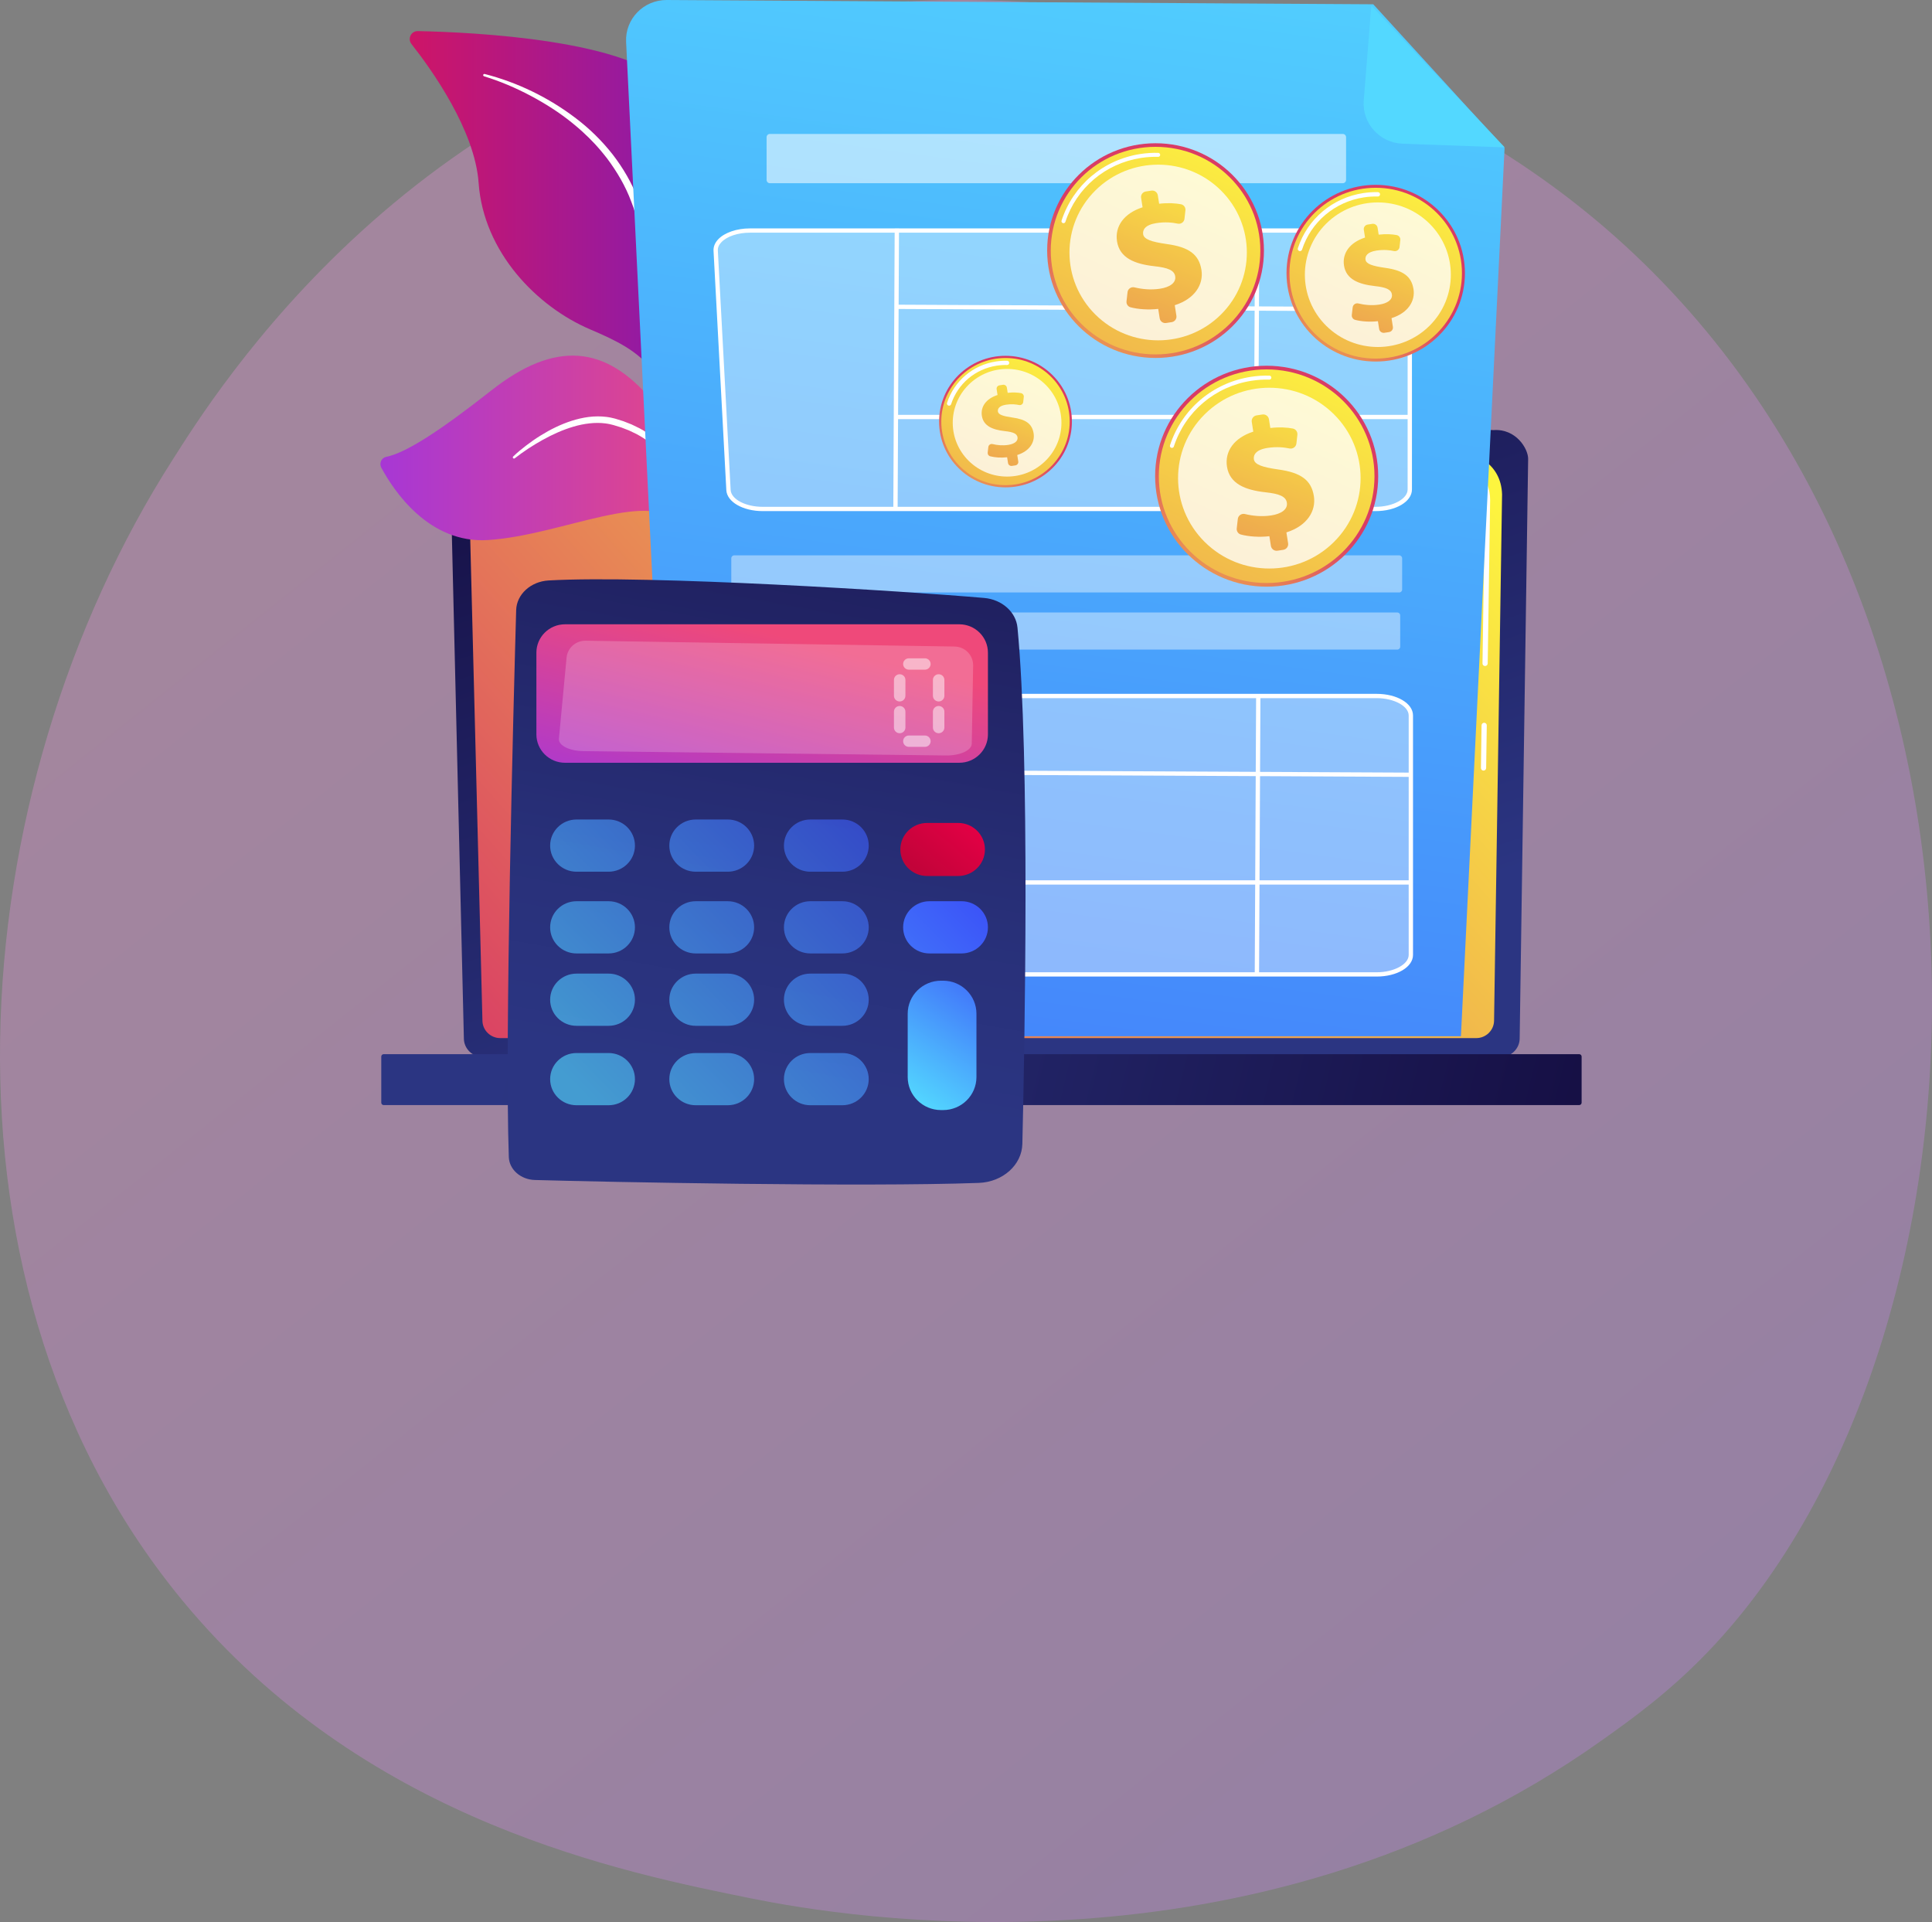 <svg width="193" height="192" viewBox="0 0 193 192" fill="none" xmlns="http://www.w3.org/2000/svg">
    <rect x="0" y="0" width="193" height="192" fill="#808080" stroke="none"/>
    <path opacity="0.3" d="M170.629 164.993C166.666 169.124 162.916 171.789 159.953 173.894C125.127 198.636 83.919 191.424 75.161 189.662C62.229 187.061 37.23 182.034 19.157 160.989C-8.187 129.148 -3.929 78.985 17.28 45.872C21.16 39.815 41.652 6.197 83.304 0.806C108.511 -2.457 137.895 4.124 159.174 21.776C203.841 58.83 200.661 133.686 170.629 164.993Z" fill="url(#paint0_linear_4821_37711)"/>
    <path d="M46.339 103.724C46.339 104.747 47.185 105.584 48.22 105.584H149.929C150.963 105.584 151.81 104.747 151.81 103.724L152.656 45.835C152.656 44.811 151.439 42.813 149.207 42.963L49.806 40.416C48.508 40.382 47.253 40.877 46.334 41.784C45.415 42.692 44.912 43.932 44.943 45.217L46.339 103.724Z" fill="url(#paint1_linear_4821_37711)"/>
    <path d="M48.193 101.938C48.193 102.907 48.994 103.7 49.972 103.7H147.473C148.451 103.7 149.252 102.907 149.252 101.938L150.051 49.386C149.957 46.223 147.157 45.087 145.46 45.154L50.194 42.622C49.282 42.598 48.4 42.946 47.755 43.584C47.109 44.222 46.754 45.095 46.776 45.998L48.193 101.938Z" fill="url(#paint2_linear_4821_37711)"/>
    <path d="M148.2 76.978C148.199 76.978 148.198 76.978 148.196 76.978C148.052 76.976 147.937 76.859 147.939 76.716L148.002 72.454C148.005 72.312 148.121 72.199 148.263 72.199C148.264 72.199 148.266 72.199 148.267 72.199C148.411 72.201 148.526 72.318 148.524 72.462L148.461 76.724C148.459 76.865 148.342 76.978 148.2 76.978Z" fill="white"/>
    <path d="M148.356 66.532C148.355 66.532 148.354 66.532 148.352 66.532C148.208 66.53 148.093 66.413 148.096 66.27L148.337 49.947C148.333 48.977 148.036 48.203 147.454 47.651C146.368 46.621 144.645 46.674 144.572 46.677L114.123 45.868C113.979 45.864 113.865 45.746 113.869 45.603C113.873 45.461 113.984 45.34 114.137 45.352L144.568 46.161C144.757 46.15 146.593 46.119 147.815 47.279C148.502 47.931 148.854 48.83 148.859 49.95L148.617 66.278C148.615 66.42 148.498 66.532 148.356 66.532Z" fill="white"/>
    <path d="M38.328 110.391H157.758C157.89 110.391 157.998 110.284 157.998 110.153V105.543C157.998 105.412 157.89 105.305 157.758 105.305H38.328C38.196 105.305 38.088 105.412 38.088 105.543V110.153C38.087 110.284 38.196 110.391 38.328 110.391Z" fill="url(#paint3_linear_4821_37711)"/>
    <path d="M68.002 46.367C68.441 51.009 69.47 57.146 70.708 62.434H71.485C69.885 56.053 68.412 47.313 68.846 37.238C69.283 27.079 71.75 14.743 67.15 8.851C63.322 3.947 47.078 3.213 41.737 3.106C41.069 3.092 40.687 3.868 41.102 4.395C43.15 6.994 47.438 13.014 47.812 18.27C48.304 25.198 53.643 30.636 58.947 32.9C64.251 35.164 67.107 36.891 68.002 46.367Z" fill="url(#paint4_linear_4821_37711)"/>
    <path d="M48.414 7.39C51.7 8.232 54.808 9.744 57.527 11.815C58.889 12.846 60.123 14.058 61.188 15.411C62.241 16.772 63.125 18.279 63.739 19.897L63.967 20.505C64.041 20.708 64.097 20.918 64.162 21.124C64.223 21.331 64.291 21.539 64.345 21.744L64.507 22.36C64.725 23.18 64.94 24.002 65.146 24.826C65.56 26.473 65.948 28.127 66.311 29.786C67.039 33.104 67.664 36.445 68.086 39.823C68.096 39.904 68.039 39.978 67.959 39.988C67.882 39.998 67.81 39.945 67.797 39.868L67.796 39.863C67.496 38.201 67.164 36.538 66.801 34.885C66.446 33.23 66.07 31.579 65.677 29.932L65.079 27.465L64.454 25.005C64.246 24.185 64.03 23.366 63.81 22.549L63.646 21.936C63.592 21.731 63.527 21.538 63.468 21.338C63.406 21.14 63.354 20.939 63.284 20.744L63.069 20.16C62.492 18.603 61.642 17.161 60.651 15.832C60.141 15.178 59.607 14.54 59.015 13.956L58.797 13.733L58.57 13.519C58.418 13.377 58.27 13.231 58.116 13.091C57.803 12.817 57.493 12.54 57.165 12.282C55.873 11.23 54.453 10.336 52.978 9.552C51.503 8.771 49.951 8.11 48.358 7.622L48.351 7.619C48.289 7.601 48.254 7.534 48.273 7.471C48.291 7.41 48.354 7.375 48.414 7.39Z" fill="white"/>
    <path d="M68.154 52.654C70.932 56.768 70.576 59.07 70.661 61.02C70.677 61.366 70.695 61.856 70.735 62.434H71.493C71.339 61.641 71.229 60.84 71.19 60.055C70.919 54.67 69.715 45.479 65.111 39.981C60.507 34.483 55.466 33.981 49.113 38.979C43.819 43.144 40.517 45.246 38.58 45.637C38.101 45.734 37.856 46.28 38.089 46.714C39.331 49.021 42.843 54.321 48.74 53.948C56.261 53.471 65.376 48.539 68.154 52.654Z" fill="url(#paint5_linear_4821_37711)"/>
    <path d="M51.265 45.601C51.681 45.201 52.122 44.841 52.577 44.494C53.032 44.148 53.5 43.818 53.988 43.517C54.96 42.911 55.998 42.394 57.103 42.038C57.656 41.862 58.225 41.727 58.807 41.652C59.389 41.581 59.984 41.571 60.574 41.645C60.721 41.669 60.87 41.683 61.015 41.716C61.16 41.751 61.309 41.779 61.449 41.819L62.278 42.078L63.089 42.397L63.876 42.778C64.907 43.325 65.839 44.066 66.615 44.938C67.397 45.808 68.008 46.81 68.512 47.847L68.701 48.237C68.766 48.367 68.812 48.503 68.869 48.636C68.977 48.903 69.092 49.168 69.191 49.438L69.47 50.254C69.57 50.524 69.632 50.805 69.712 51.081C70.028 52.184 70.245 53.309 70.432 54.436C70.443 54.498 70.401 54.558 70.338 54.569C70.279 54.579 70.222 54.541 70.208 54.482L70.208 54.479C69.943 53.375 69.688 52.269 69.323 51.2C69.158 50.66 68.948 50.137 68.754 49.61C68.649 49.349 68.529 49.095 68.418 48.838C68.359 48.711 68.309 48.579 68.243 48.456L68.049 48.085C67.536 47.093 66.913 46.163 66.17 45.35C65.425 44.537 64.542 43.866 63.575 43.353L62.833 42.998L62.064 42.701L61.275 42.459C61.144 42.421 61.015 42.397 60.886 42.364C60.756 42.333 60.622 42.321 60.491 42.298C59.961 42.228 59.419 42.232 58.881 42.294C58.342 42.352 57.806 42.466 57.279 42.622C56.224 42.932 55.206 43.394 54.229 43.933C53.742 44.206 53.259 44.492 52.791 44.801C52.324 45.11 51.862 45.437 51.423 45.78L51.42 45.782C51.368 45.823 51.293 45.814 51.253 45.761C51.216 45.712 51.222 45.643 51.265 45.601Z" fill="white"/>
    <path d="M137.184 0.428L66.606 7.49897e-05C64.286 -0.014 62.431 1.905 62.546 4.199L67.401 103.513H145.942L150.302 14.781L137.184 0.428Z" fill="url(#paint6_linear_4821_37711)"/>
    <path d="M140.119 14.355C137.82 14.275 136.052 12.313 136.233 10.042L136.99 0.559L150.317 14.723L140.119 14.355Z" fill="url(#paint7_linear_4821_37711)"/>
    <path opacity="0.39" d="M137.514 50.843H76.289C74.442 50.843 72.929 50.007 72.873 48.955L71.593 25.037C71.535 23.939 73.081 23.031 75.01 23.031H137.514C139.402 23.031 140.932 23.903 140.932 24.978V48.896C140.932 49.971 139.402 50.843 137.514 50.843Z" fill="white"/>
    <path d="M137.415 51.056H76.19C74.216 51.056 72.621 50.138 72.558 48.966L71.279 25.048C71.258 24.642 71.421 24.245 71.751 23.899C72.391 23.231 73.602 22.816 74.911 22.816H137.415C139.453 22.816 141.049 23.765 141.049 24.977V48.895C141.049 50.107 139.453 51.056 137.415 51.056ZM74.911 23.244C73.716 23.244 72.626 23.608 72.065 24.194C71.814 24.455 71.695 24.735 71.71 25.025L72.989 48.943C73.039 49.872 74.475 50.628 76.19 50.628H137.415C139.15 50.628 140.617 49.834 140.617 48.895V24.977C140.617 24.038 139.151 23.244 137.415 23.244H74.911Z" fill="white"/>
    <path d="M89.376 22.841L89.238 50.844L89.67 50.846L89.808 22.843L89.376 22.841Z" fill="white"/>
    <path d="M125.374 22.837L125.236 50.84L125.668 50.842L125.806 22.839L125.374 22.837Z" fill="white"/>
    <path d="M89.592 30.436L89.59 30.863L140.832 31.112L140.834 30.684L89.592 30.436Z" fill="white"/>
    <path d="M140.829 41.441H89.451V41.869H140.829V41.441Z" fill="white"/>
    <path opacity="0.39" d="M137.619 97.339H76.394C74.547 97.339 73.034 96.503 72.978 95.451L71.699 71.534C71.64 70.436 73.187 69.527 75.115 69.527H137.619C139.507 69.527 141.037 70.399 141.037 71.474V95.392C141.037 96.467 139.507 97.339 137.619 97.339Z" fill="white"/>
    <path d="M137.521 97.552H76.296C74.322 97.552 72.726 96.634 72.664 95.462L71.385 71.544C71.363 71.138 71.526 70.741 71.857 70.395C72.497 69.727 73.707 69.312 75.017 69.312H137.521C139.558 69.312 141.155 70.261 141.155 71.473V95.391C141.155 96.603 139.558 97.552 137.521 97.552ZM75.017 69.74C73.822 69.74 72.731 70.104 72.171 70.69C71.92 70.951 71.8 71.231 71.816 71.521L73.095 95.439C73.145 96.368 74.581 97.124 76.296 97.124H137.521C139.256 97.124 140.723 96.33 140.723 95.391V71.473C140.723 70.534 139.257 69.74 137.521 69.74H75.017V69.74Z" fill="white"/>
    <path d="M89.482 69.333L89.344 97.336L89.776 97.338L89.914 69.335L89.482 69.333Z" fill="white"/>
    <path d="M125.482 69.333L125.344 97.336L125.776 97.338L125.914 69.335L125.482 69.333Z" fill="white"/>
    <path d="M89.699 76.932L89.697 77.359L140.939 77.608L140.942 77.18L89.699 76.932Z" fill="white"/>
    <path d="M140.934 87.938H89.557V88.365H140.934V87.938Z" fill="white"/>
    <path opacity="0.55" d="M134.137 18.302H76.91C76.728 18.302 76.58 18.155 76.58 17.975V13.706C76.58 13.525 76.728 13.379 76.91 13.379H134.138C134.32 13.379 134.468 13.525 134.468 13.706V17.975C134.467 18.155 134.32 18.302 134.137 18.302Z" fill="white"/>
    <path opacity="0.42" d="M139.776 59.184H73.346C73.184 59.184 73.053 59.054 73.053 58.894V55.767C73.053 55.607 73.184 55.477 73.346 55.477H139.776C139.938 55.477 140.069 55.607 140.069 55.767V58.894C140.069 59.054 139.938 59.184 139.776 59.184Z" fill="white"/>
    <path opacity="0.42" d="M139.582 64.891H73.153C72.991 64.891 72.859 64.761 72.859 64.601V61.474C72.859 61.314 72.991 61.184 73.153 61.184H139.582C139.744 61.184 139.876 61.314 139.876 61.474V64.601C139.876 64.762 139.744 64.891 139.582 64.891Z" fill="white"/>
    <path d="M51.563 60.949C51.291 70.582 50.407 103.811 50.829 115.585C50.874 116.833 52.014 117.834 53.437 117.875C60.473 118.077 86.268 118.589 97.777 118.165C100.174 118.077 102.08 116.374 102.13 114.271C102.369 104.16 102.897 75.721 101.643 62.693C101.492 61.132 100.095 59.889 98.317 59.733C90.655 59.061 64.749 57.418 54.806 57.984C53.013 58.086 51.608 59.374 51.563 60.949Z" fill="url(#paint8_linear_4821_37711)"/>
    <path d="M53.584 65.198V73.362C53.584 74.927 54.865 76.196 56.446 76.196H95.829C97.409 76.196 98.691 74.927 98.691 73.362V65.198C98.691 63.633 97.409 62.363 95.829 62.363H56.446C54.866 62.363 53.584 63.633 53.584 65.198Z" fill="url(#paint9_linear_4821_37711)"/>
    <path opacity="0.2" d="M96.683 65.153C96.335 64.796 95.858 64.592 95.357 64.584L58.507 64.004C57.521 63.989 56.69 64.727 56.598 65.698L55.833 73.795C55.77 74.458 56.871 75.016 58.275 75.033L94.504 75.468C95.906 75.485 97.065 74.955 97.076 74.293L97.213 66.485C97.222 65.988 97.031 65.51 96.683 65.153Z" fill="white"/>
    <path opacity="0.63" d="M63.429 84.471C63.429 85.911 62.25 87.079 60.796 87.079H57.59C56.136 87.079 54.957 85.911 54.957 84.471C54.957 83.031 56.136 81.863 57.59 81.863H60.796C62.25 81.863 63.429 83.031 63.429 84.471Z" fill="url(#paint10_linear_4821_37711)"/>
    <path opacity="0.63" d="M75.335 84.471C75.335 85.911 74.156 87.079 72.702 87.079H69.496C68.042 87.079 66.863 85.911 66.863 84.471C66.863 83.031 68.042 81.863 69.496 81.863H72.702C74.156 81.863 75.335 83.031 75.335 84.471Z" fill="url(#paint11_linear_4821_37711)"/>
    <path opacity="0.63" d="M86.784 84.471C86.784 85.911 85.606 87.079 84.151 87.079H80.946C79.491 87.079 78.312 85.911 78.312 84.471C78.312 83.031 79.491 81.863 80.946 81.863H84.151C85.606 81.863 86.784 83.031 86.784 84.471Z" fill="url(#paint12_linear_4821_37711)"/>
    <path d="M98.391 84.857C98.391 86.32 97.193 87.507 95.715 87.507H92.617C91.139 87.507 89.941 86.32 89.941 84.857C89.941 83.394 91.139 82.207 92.617 82.207H95.715C97.193 82.207 98.391 83.394 98.391 84.857Z" fill="url(#paint13_linear_4821_37711)"/>
    <path opacity="0.63" d="M63.429 92.635C63.429 94.076 62.25 95.243 60.796 95.243H57.59C56.136 95.243 54.957 94.076 54.957 92.635C54.957 91.195 56.136 90.027 57.59 90.027H60.796C62.25 90.027 63.429 91.195 63.429 92.635Z" fill="url(#paint14_linear_4821_37711)"/>
    <path opacity="0.63" d="M75.335 92.635C75.335 94.076 74.156 95.243 72.702 95.243H69.496C68.042 95.243 66.863 94.076 66.863 92.635C66.863 91.195 68.042 90.027 69.496 90.027H72.702C74.156 90.027 75.335 91.195 75.335 92.635Z" fill="url(#paint15_linear_4821_37711)"/>
    <path opacity="0.63" d="M86.784 92.635C86.784 94.076 85.606 95.243 84.151 95.243H80.946C79.491 95.243 78.312 94.076 78.312 92.635C78.312 91.195 79.491 90.027 80.946 90.027H84.151C85.606 90.027 86.784 91.195 86.784 92.635Z" fill="url(#paint16_linear_4821_37711)"/>
    <path d="M98.691 92.635C98.691 94.076 97.512 95.243 96.058 95.243H92.852C91.397 95.243 90.219 94.076 90.219 92.635C90.219 91.195 91.397 90.027 92.852 90.027H96.058C97.512 90.027 98.691 91.195 98.691 92.635Z" fill="url(#paint17_linear_4821_37711)"/>
    <path opacity="0.63" d="M63.429 99.866C63.429 101.306 62.25 102.473 60.796 102.473H57.59C56.136 102.473 54.957 101.306 54.957 99.866C54.957 98.425 56.136 97.258 57.59 97.258H60.796C62.25 97.258 63.429 98.425 63.429 99.866Z" fill="url(#paint18_linear_4821_37711)"/>
    <path opacity="0.63" d="M75.335 99.866C75.335 101.306 74.156 102.473 72.702 102.473H69.496C68.042 102.473 66.863 101.306 66.863 99.866C66.863 98.425 68.042 97.258 69.496 97.258H72.702C74.156 97.258 75.335 98.425 75.335 99.866Z" fill="url(#paint19_linear_4821_37711)"/>
    <path opacity="0.63" d="M86.782 99.866C86.782 101.306 85.603 102.473 84.149 102.473H80.944C79.489 102.473 78.311 101.306 78.311 99.866C78.311 98.425 79.489 97.258 80.944 97.258H84.149C85.603 97.258 86.782 98.425 86.782 99.866Z" fill="url(#paint20_linear_4821_37711)"/>
    <path opacity="0.63" d="M63.429 107.799C63.429 109.24 62.25 110.407 60.796 110.407H57.59C56.136 110.407 54.957 109.24 54.957 107.799C54.957 106.359 56.136 105.191 57.59 105.191H60.796C62.25 105.191 63.429 106.359 63.429 107.799Z" fill="url(#paint21_linear_4821_37711)"/>
    <path opacity="0.63" d="M75.335 107.799C75.335 109.24 74.156 110.407 72.702 110.407H69.496C68.042 110.407 66.863 109.24 66.863 107.799C66.863 106.359 68.042 105.191 69.496 105.191H72.702C74.156 105.191 75.335 106.359 75.335 107.799Z" fill="url(#paint22_linear_4821_37711)"/>
    <path opacity="0.63" d="M86.782 107.799C86.782 109.24 85.603 110.407 84.149 110.407H80.944C79.489 110.407 78.311 109.24 78.311 107.799C78.311 106.359 79.489 105.191 80.944 105.191H84.149C85.603 105.191 86.782 106.359 86.782 107.799Z" fill="url(#paint23_linear_4821_37711)"/>
    <path d="M97.544 107.589C97.544 109.412 96.052 110.89 94.212 110.89H94.008C92.168 110.89 90.676 109.412 90.676 107.589V101.266C90.676 99.443 92.168 97.965 94.008 97.965H94.212C96.052 97.965 97.544 99.443 97.544 101.266V107.589Z" fill="url(#paint24_linear_4821_37711)"/>
    <g opacity="0.7">
        <path opacity="0.7" d="M92.967 66.329C92.967 66.642 92.71 66.896 92.394 66.896H90.791C90.475 66.896 90.219 66.642 90.219 66.329C90.219 66.016 90.475 65.762 90.791 65.762H92.394C92.71 65.762 92.967 66.016 92.967 66.329Z" fill="white"/>
        <path opacity="0.7" d="M92.967 74.04C92.967 74.353 92.71 74.607 92.394 74.607H90.791C90.475 74.607 90.219 74.353 90.219 74.04C90.219 73.727 90.475 73.473 90.791 73.473H92.394C92.71 73.473 92.967 73.727 92.967 74.04Z" fill="white"/>
        <path opacity="0.7" d="M90.448 69.506C90.448 69.819 90.192 70.073 89.875 70.073C89.559 70.073 89.303 69.819 89.303 69.506V67.919C89.303 67.605 89.559 67.352 89.875 67.352C90.192 67.352 90.448 67.605 90.448 67.919V69.506Z" fill="white"/>
        <path opacity="0.7" d="M90.448 72.678C90.448 72.991 90.192 73.245 89.875 73.245C89.559 73.245 89.303 72.991 89.303 72.678V71.091C89.303 70.777 89.559 70.523 89.875 70.523C90.192 70.523 90.448 70.777 90.448 71.091V72.678Z" fill="white"/>
        <path opacity="0.7" d="M94.341 69.506C94.341 69.819 94.084 70.073 93.768 70.073C93.452 70.073 93.195 69.819 93.195 69.506V67.919C93.195 67.605 93.452 67.352 93.768 67.352C94.084 67.352 94.341 67.605 94.341 67.919V69.506Z" fill="white"/>
        <path opacity="0.7" d="M94.341 72.678C94.341 72.991 94.084 73.245 93.768 73.245C93.452 73.245 93.195 72.991 93.195 72.678V71.091C93.195 70.777 93.452 70.523 93.768 70.523C94.084 70.523 94.341 70.777 94.341 71.091V72.678Z" fill="white"/>
    </g>
    <path d="M100.445 48.686C104.11 48.686 107.08 45.743 107.08 42.114C107.08 38.485 104.11 35.543 100.445 35.543C96.781 35.543 93.811 38.485 93.811 42.114C93.811 45.743 96.781 48.686 100.445 48.686Z" fill="url(#paint25_linear_4821_37711)"/>
    <path d="M100.446 48.467C103.988 48.467 106.86 45.623 106.86 42.114C106.86 38.606 103.988 35.762 100.446 35.762C96.903 35.762 94.031 38.606 94.031 42.114C94.031 45.623 96.903 48.467 100.446 48.467Z" fill="url(#paint26_linear_4821_37711)"/>
    <path d="M94.841 40.521C94.81 40.526 94.776 40.524 94.742 40.513C94.63 40.477 94.568 40.357 94.604 40.246C95.322 38.048 97.198 36.463 99.501 36.108C99.868 36.051 100.241 36.028 100.609 36.037C100.727 36.04 100.821 36.138 100.818 36.255C100.815 36.372 100.717 36.466 100.598 36.462C100.255 36.453 99.908 36.475 99.566 36.528C97.425 36.858 95.68 38.333 95.012 40.376C94.987 40.455 94.919 40.509 94.841 40.521Z" fill="white"/>
    <path opacity="0.78" d="M104.444 46.032C106.564 43.933 106.564 40.528 104.444 38.428C102.324 36.329 98.887 36.329 96.766 38.428C94.646 40.528 94.646 43.933 96.766 46.032C98.887 48.132 102.324 48.132 104.444 46.032Z" fill="white"/>
    <path d="M100.699 46.257L100.608 45.678C99.996 45.748 99.372 45.699 98.915 45.579C98.753 45.537 98.648 45.379 98.667 45.213L98.731 44.652C98.754 44.446 98.954 44.31 99.158 44.36C99.609 44.471 100.155 44.529 100.719 44.442C101.305 44.351 101.711 44.087 101.648 43.684C101.591 43.32 101.219 43.156 100.37 43.065C99.159 42.93 98.246 42.557 98.086 41.543C97.943 40.628 98.508 39.826 99.651 39.458L99.56 38.88C99.531 38.694 99.659 38.52 99.847 38.491L100.19 38.438C100.378 38.409 100.554 38.536 100.583 38.722L100.664 39.241C101.231 39.177 101.656 39.209 101.999 39.272C102.174 39.304 102.293 39.468 102.274 39.644L102.215 40.163C102.193 40.363 102.002 40.5 101.803 40.459C101.486 40.393 101.045 40.342 100.495 40.427C99.799 40.534 99.646 40.85 99.686 41.105C99.735 41.42 100.186 41.572 101.134 41.708C102.485 41.893 103.105 42.341 103.255 43.295C103.392 44.171 102.861 45.059 101.62 45.452L101.722 46.099C101.751 46.285 101.622 46.459 101.435 46.488L101.092 46.541C100.904 46.57 100.728 46.443 100.699 46.257Z" fill="url(#paint27_linear_4821_37711)"/>
    <path d="M115.436 35.758C121.416 35.758 126.264 30.956 126.264 25.033C126.264 19.11 121.416 14.309 115.436 14.309C109.456 14.309 104.607 19.11 104.607 25.033C104.607 30.956 109.456 35.758 115.436 35.758Z" fill="url(#paint28_linear_4821_37711)"/>
    <path d="M115.435 35.404C121.217 35.404 125.904 30.762 125.904 25.036C125.904 19.31 121.217 14.668 115.435 14.668C109.654 14.668 104.967 19.31 104.967 25.036C104.967 30.762 109.654 35.404 115.435 35.404Z" fill="url(#paint29_linear_4821_37711)"/>
    <path d="M106.269 22.293C106.239 22.298 106.207 22.296 106.176 22.286C106.07 22.252 106.013 22.14 106.047 22.035C107.201 18.503 110.218 15.954 113.919 15.383C114.509 15.292 115.11 15.253 115.702 15.269C115.813 15.272 115.901 15.363 115.898 15.473C115.895 15.583 115.803 15.671 115.692 15.667C115.123 15.652 114.548 15.689 113.981 15.777C110.431 16.324 107.537 18.769 106.43 22.158C106.405 22.232 106.342 22.282 106.269 22.293Z" fill="white"/>
    <path opacity="0.78" d="M121.961 31.428C125.421 28.001 125.421 22.445 121.961 19.018C118.501 15.591 112.891 15.591 109.431 19.018C105.971 22.445 105.971 28.001 109.431 31.428C112.891 34.855 118.501 34.855 121.961 31.428Z" fill="white"/>
    <path d="M115.851 31.802L115.702 30.859C114.703 30.972 113.685 30.892 112.94 30.697C112.674 30.628 112.503 30.37 112.534 30.099L112.638 29.183C112.676 28.847 113.004 28.626 113.335 28.707C114.072 28.887 114.962 28.983 115.883 28.841C116.84 28.693 117.502 28.262 117.399 27.604C117.305 27.01 116.698 26.741 115.314 26.593C113.337 26.372 111.846 25.763 111.587 24.11C111.352 22.617 112.275 21.307 114.14 20.707L113.991 19.764C113.944 19.46 114.153 19.175 114.46 19.128L115.019 19.042C115.326 18.995 115.613 19.202 115.661 19.506L115.794 20.353C116.718 20.248 117.412 20.3 117.971 20.403C118.258 20.456 118.452 20.723 118.42 21.01L118.325 21.857C118.289 22.184 117.978 22.407 117.653 22.34C117.135 22.232 116.415 22.149 115.516 22.287C114.382 22.462 114.131 22.978 114.196 23.395C114.277 23.908 115.013 24.157 116.559 24.379C118.765 24.68 119.776 25.412 120.021 26.969C120.246 28.398 119.378 29.847 117.354 30.488L117.519 31.544C117.567 31.847 117.357 32.132 117.051 32.179L116.491 32.265C116.185 32.313 115.898 32.106 115.851 31.802Z" fill="url(#paint30_linear_4821_37711)"/>
    <path d="M126.535 58.606C132.689 58.606 137.677 53.665 137.677 47.571C137.677 41.476 132.689 36.535 126.535 36.535C120.381 36.535 115.393 41.476 115.393 47.571C115.393 53.665 120.381 58.606 126.535 58.606Z" fill="url(#paint31_linear_4821_37711)"/>
    <path d="M126.534 58.24C132.483 58.24 137.306 53.463 137.306 47.571C137.306 41.679 132.483 36.902 126.534 36.902C120.584 36.902 115.762 41.679 115.762 47.571C115.762 53.463 120.584 58.24 126.534 58.24Z" fill="url(#paint32_linear_4821_37711)"/>
    <path d="M117.101 44.739C117.071 44.744 117.039 44.742 117.008 44.732C116.902 44.698 116.845 44.586 116.879 44.481C118.066 40.849 121.168 38.227 124.975 37.64C125.582 37.547 126.199 37.507 126.808 37.523C126.919 37.526 127.007 37.617 127.004 37.727C127.001 37.837 126.91 37.924 126.798 37.921C126.213 37.906 125.62 37.944 125.037 38.034C121.381 38.598 118.402 41.115 117.262 44.604C117.237 44.678 117.174 44.728 117.101 44.739Z" fill="white"/>
    <path opacity="0.78" d="M133.248 54.147C136.809 50.62 136.809 44.903 133.248 41.377C129.688 37.851 123.915 37.851 120.355 41.377C116.794 44.903 116.794 50.62 120.355 54.147C123.915 57.673 129.688 57.673 133.248 54.147Z" fill="white"/>
    <path d="M126.959 54.535L126.807 53.564C125.779 53.681 124.73 53.598 123.964 53.397C123.69 53.326 123.515 53.061 123.546 52.782L123.653 51.84C123.692 51.494 124.03 51.266 124.371 51.349C125.129 51.535 126.045 51.634 126.993 51.488C127.977 51.336 128.659 50.892 128.553 50.215C128.457 49.603 127.833 49.328 126.408 49.175C124.373 48.948 122.839 48.321 122.572 46.62C122.331 45.083 123.28 43.736 125.199 43.118L125.047 42.148C124.998 41.835 125.213 41.543 125.529 41.494L126.105 41.405C126.42 41.356 126.716 41.57 126.764 41.883L126.901 42.754C127.853 42.646 128.566 42.7 129.142 42.806C129.437 42.86 129.637 43.135 129.604 43.431L129.507 44.302C129.469 44.638 129.149 44.869 128.815 44.799C128.282 44.688 127.541 44.602 126.616 44.745C125.449 44.925 125.191 45.455 125.258 45.885C125.341 46.413 126.099 46.669 127.689 46.897C129.959 47.207 131 47.96 131.252 49.563C131.483 51.033 130.59 52.524 128.507 53.184L128.678 54.27C128.727 54.583 128.511 54.875 128.196 54.924L127.62 55.012C127.304 55.06 127.008 54.847 126.959 54.535Z" fill="url(#paint33_linear_4821_37711)"/>
    <path d="M137.429 36.117C142.35 36.117 146.34 32.165 146.34 27.291C146.34 22.416 142.35 18.465 137.429 18.465C132.507 18.465 128.518 22.416 128.518 27.291C128.518 32.165 132.507 36.117 137.429 36.117Z" fill="url(#paint34_linear_4821_37711)"/>
    <path d="M137.428 35.823C142.185 35.823 146.043 32.003 146.043 27.29C146.043 22.578 142.185 18.758 137.428 18.758C132.67 18.758 128.812 22.578 128.812 27.29C128.812 32.003 132.67 35.823 137.428 35.823Z" fill="url(#paint35_linear_4821_37711)"/>
    <path d="M129.894 25.081C129.861 25.086 129.827 25.084 129.793 25.073C129.677 25.036 129.614 24.914 129.651 24.8C130.607 21.873 133.107 19.762 136.173 19.289C136.662 19.213 137.158 19.181 137.65 19.194C137.771 19.197 137.866 19.297 137.863 19.417C137.86 19.537 137.761 19.633 137.639 19.629C137.173 19.617 136.703 19.647 136.24 19.718C133.339 20.166 130.974 22.164 130.069 24.933C130.042 25.014 129.973 25.069 129.894 25.081Z" fill="white"/>
    <path opacity="0.78" d="M142.799 32.548C145.646 29.727 145.646 25.155 142.799 22.335C139.952 19.515 135.335 19.515 132.488 22.335C129.64 25.155 129.64 29.727 132.488 32.548C135.335 35.368 139.952 35.368 142.799 32.548Z" fill="white"/>
    <path d="M137.771 32.862L137.649 32.085C136.827 32.179 135.988 32.113 135.375 31.952C135.156 31.895 135.016 31.683 135.041 31.46L135.127 30.707C135.158 30.43 135.428 30.248 135.7 30.315C136.307 30.463 137.04 30.542 137.798 30.425C138.585 30.304 139.13 29.949 139.045 29.407C138.968 28.918 138.469 28.698 137.329 28.576C135.702 28.393 134.476 27.892 134.262 26.532C134.069 25.303 134.829 24.225 136.363 23.731L136.241 22.955C136.202 22.705 136.375 22.471 136.627 22.432L137.087 22.361C137.339 22.322 137.576 22.493 137.615 22.743L137.725 23.44C138.486 23.353 139.056 23.397 139.517 23.481C139.753 23.525 139.912 23.744 139.886 23.981L139.808 24.678C139.778 24.947 139.522 25.131 139.255 25.076C138.829 24.987 138.236 24.918 137.497 25.032C136.563 25.176 136.356 25.6 136.41 25.944C136.477 26.366 137.083 26.571 138.355 26.753C140.17 27.002 141.002 27.604 141.204 28.885C141.389 30.061 140.675 31.254 139.009 31.781L139.145 32.65C139.184 32.9 139.012 33.134 138.759 33.173L138.299 33.244C138.047 33.282 137.81 33.111 137.771 32.862Z" fill="url(#paint36_linear_4821_37711)"/>
    <defs>
        <linearGradient id="paint0_linear_4821_37711" x1="218.095" y1="248.668" x2="47.618" y2="34.848" gradientUnits="userSpaceOnUse">
            <stop stop-color="#B37CFF"/>
            <stop offset="1" stop-color="#F895E7"/>
        </linearGradient>
        <linearGradient id="paint1_linear_4821_37711" x1="108.364" y1="101.134" x2="84.756" y2="29.625" gradientUnits="userSpaceOnUse">
            <stop stop-color="#2B3582"/>
            <stop offset="1" stop-color="#150E42"/>
        </linearGradient>
        <linearGradient id="paint2_linear_4821_37711" x1="139.177" y1="37.786" x2="52.3" y2="114.8" gradientUnits="userSpaceOnUse">
            <stop stop-color="#FDF53F"/>
            <stop offset="0.664" stop-color="#E57A58"/>
            <stop offset="1" stop-color="#D93C65"/>
        </linearGradient>
        <linearGradient id="paint3_linear_4821_37711" x1="52.451" y1="96.864" x2="159.345" y2="123.117" gradientUnits="userSpaceOnUse">
            <stop stop-color="#2B3582"/>
            <stop offset="1" stop-color="#150E42"/>
        </linearGradient>
        <linearGradient id="paint4_linear_4821_37711" x1="40.93" y1="32.77" x2="74.891" y2="32.77" gradientUnits="userSpaceOnUse">
            <stop stop-color="#CE1567"/>
            <stop offset="1" stop-color="#7A1DBC"/>
        </linearGradient>
        <linearGradient id="paint5_linear_4821_37711" x1="38" y1="48.978" x2="74.504" y2="48.978" gradientUnits="userSpaceOnUse">
            <stop stop-color="#A737D5"/>
            <stop offset="1" stop-color="#EF497A"/>
        </linearGradient>
        <linearGradient id="paint6_linear_4821_37711" x1="114.388" y1="-19.531" x2="83.16" y2="209.971" gradientUnits="userSpaceOnUse">
            <stop stop-color="#53D8FF"/>
            <stop offset="0.206" stop-color="#4DB9FD"/>
            <stop offset="1" stop-color="#3840F7"/>
        </linearGradient>
        <linearGradient id="paint7_linear_4821_37711" x1="149.421" y1="-0.303" x2="176.465" y2="-38.27" gradientUnits="userSpaceOnUse">
            <stop stop-color="#53D8FF"/>
            <stop offset="0.206" stop-color="#4DB9FD"/>
            <stop offset="1" stop-color="#3840F7"/>
        </linearGradient>
        <linearGradient id="paint8_linear_4821_37711" x1="73.201" y1="107.661" x2="87.617" y2="26.966" gradientUnits="userSpaceOnUse">
            <stop stop-color="#2B3582"/>
            <stop offset="0.235" stop-color="#283079"/>
            <stop offset="0.617" stop-color="#202161"/>
            <stop offset="1" stop-color="#150E42"/>
        </linearGradient>
        <linearGradient id="paint9_linear_4821_37711" x1="72.749" y1="83.189" x2="77.484" y2="63.372" gradientUnits="userSpaceOnUse">
            <stop stop-color="#A737D5"/>
            <stop offset="1" stop-color="#EF497A"/>
        </linearGradient>
        <linearGradient id="paint10_linear_4821_37711" x1="46.138" y1="96.918" x2="80.504" y2="63.514" gradientUnits="userSpaceOnUse">
            <stop stop-color="#53D8FF"/>
            <stop offset="1" stop-color="#3840F7"/>
        </linearGradient>
        <linearGradient id="paint11_linear_4821_37711" x1="51.866" y1="102.81" x2="86.231" y2="69.406" gradientUnits="userSpaceOnUse">
            <stop stop-color="#53D8FF"/>
            <stop offset="1" stop-color="#3840F7"/>
        </linearGradient>
        <linearGradient id="paint12_linear_4821_37711" x1="57.373" y1="108.475" x2="91.739" y2="75.071" gradientUnits="userSpaceOnUse">
            <stop stop-color="#53D8FF"/>
            <stop offset="1" stop-color="#3840F7"/>
        </linearGradient>
        <linearGradient id="paint13_linear_4821_37711" x1="96.78" y1="81.804" x2="78.12" y2="104.019" gradientUnits="userSpaceOnUse">
            <stop stop-color="#E40045"/>
            <stop offset="1" stop-color="#5C0E16"/>
        </linearGradient>
        <linearGradient id="paint14_linear_4821_37711" x1="50.257" y1="101.156" x2="84.622" y2="67.751" gradientUnits="userSpaceOnUse">
            <stop stop-color="#53D8FF"/>
            <stop offset="1" stop-color="#3840F7"/>
        </linearGradient>
        <linearGradient id="paint15_linear_4821_37711" x1="55.984" y1="107.048" x2="90.349" y2="73.643" gradientUnits="userSpaceOnUse">
            <stop stop-color="#53D8FF"/>
            <stop offset="1" stop-color="#3840F7"/>
        </linearGradient>
        <linearGradient id="paint16_linear_4821_37711" x1="61.492" y1="112.713" x2="95.857" y2="79.308" gradientUnits="userSpaceOnUse">
            <stop stop-color="#53D8FF"/>
            <stop offset="1" stop-color="#3840F7"/>
        </linearGradient>
        <linearGradient id="paint17_linear_4821_37711" x1="67.219" y1="118.605" x2="101.584" y2="85.2" gradientUnits="userSpaceOnUse">
            <stop stop-color="#53D8FF"/>
            <stop offset="1" stop-color="#3840F7"/>
        </linearGradient>
        <linearGradient id="paint18_linear_4821_37711" x1="53.904" y1="104.908" x2="88.269" y2="71.504" gradientUnits="userSpaceOnUse">
            <stop stop-color="#53D8FF"/>
            <stop offset="1" stop-color="#3840F7"/>
        </linearGradient>
        <linearGradient id="paint19_linear_4821_37711" x1="59.631" y1="110.8" x2="93.997" y2="77.395" gradientUnits="userSpaceOnUse">
            <stop stop-color="#53D8FF"/>
            <stop offset="1" stop-color="#3840F7"/>
        </linearGradient>
        <linearGradient id="paint20_linear_4821_37711" x1="65.137" y1="116.465" x2="99.502" y2="83.061" gradientUnits="userSpaceOnUse">
            <stop stop-color="#53D8FF"/>
            <stop offset="1" stop-color="#3840F7"/>
        </linearGradient>
        <linearGradient id="paint21_linear_4821_37711" x1="57.908" y1="109.024" x2="92.273" y2="75.62" gradientUnits="userSpaceOnUse">
            <stop stop-color="#53D8FF"/>
            <stop offset="1" stop-color="#3840F7"/>
        </linearGradient>
        <linearGradient id="paint22_linear_4821_37711" x1="63.635" y1="114.916" x2="98.001" y2="81.511" gradientUnits="userSpaceOnUse">
            <stop stop-color="#53D8FF"/>
            <stop offset="1" stop-color="#3840F7"/>
        </linearGradient>
        <linearGradient id="paint23_linear_4821_37711" x1="69.141" y1="120.581" x2="103.506" y2="87.177" gradientUnits="userSpaceOnUse">
            <stop stop-color="#53D8FF"/>
            <stop offset="1" stop-color="#3840F7"/>
        </linearGradient>
        <linearGradient id="paint24_linear_4821_37711" x1="90.469" y1="109.666" x2="101.739" y2="93.134" gradientUnits="userSpaceOnUse">
            <stop stop-color="#53D8FF"/>
            <stop offset="1" stop-color="#3840F7"/>
        </linearGradient>
        <linearGradient id="paint25_linear_4821_37711" x1="93.095" y1="53.811" x2="100.2" y2="42.284" gradientUnits="userSpaceOnUse">
            <stop stop-color="#FDF53F"/>
            <stop offset="1" stop-color="#D93C65"/>
        </linearGradient>
        <linearGradient id="paint26_linear_4821_37711" x1="104.11" y1="34.207" x2="84.536" y2="77.266" gradientUnits="userSpaceOnUse">
            <stop stop-color="#FDF53F"/>
            <stop offset="1" stop-color="#D93C65"/>
        </linearGradient>
        <linearGradient id="paint27_linear_4821_37711" x1="103.509" y1="35.437" x2="93.45" y2="60.661" gradientUnits="userSpaceOnUse">
            <stop stop-color="#FDF53F"/>
            <stop offset="1" stop-color="#D93C65"/>
        </linearGradient>
        <linearGradient id="paint28_linear_4821_37711" x1="103.44" y1="44.122" x2="115.036" y2="25.311" gradientUnits="userSpaceOnUse">
            <stop stop-color="#FDF53F"/>
            <stop offset="1" stop-color="#D93C65"/>
        </linearGradient>
        <linearGradient id="paint29_linear_4821_37711" x1="121.416" y1="12.131" x2="89.471" y2="82.403" gradientUnits="userSpaceOnUse">
            <stop stop-color="#FDF53F"/>
            <stop offset="1" stop-color="#D93C65"/>
        </linearGradient>
        <linearGradient id="paint30_linear_4821_37711" x1="120.437" y1="14.145" x2="104.02" y2="55.31" gradientUnits="userSpaceOnUse">
            <stop stop-color="#FDF53F"/>
            <stop offset="1" stop-color="#D93C65"/>
        </linearGradient>
        <linearGradient id="paint31_linear_4821_37711" x1="114.191" y1="67.213" x2="126.123" y2="47.856" gradientUnits="userSpaceOnUse">
            <stop stop-color="#FDF53F"/>
            <stop offset="1" stop-color="#D93C65"/>
        </linearGradient>
        <linearGradient id="paint32_linear_4821_37711" x1="132.688" y1="34.292" x2="99.817" y2="106.601" gradientUnits="userSpaceOnUse">
            <stop stop-color="#FDF53F"/>
            <stop offset="1" stop-color="#D93C65"/>
        </linearGradient>
        <linearGradient id="paint33_linear_4821_37711" x1="131.678" y1="36.365" x2="114.785" y2="78.724" gradientUnits="userSpaceOnUse">
            <stop stop-color="#FDF53F"/>
            <stop offset="1" stop-color="#D93C65"/>
        </linearGradient>
        <linearGradient id="paint34_linear_4821_37711" x1="127.557" y1="43" x2="137.1" y2="27.519" gradientUnits="userSpaceOnUse">
            <stop stop-color="#FDF53F"/>
            <stop offset="1" stop-color="#D93C65"/>
        </linearGradient>
        <linearGradient id="paint35_linear_4821_37711" x1="142.349" y1="16.67" x2="116.06" y2="74.5" gradientUnits="userSpaceOnUse">
            <stop stop-color="#FDF53F"/>
            <stop offset="1" stop-color="#D93C65"/>
        </linearGradient>
        <linearGradient id="paint36_linear_4821_37711" x1="141.545" y1="18.33" x2="128.035" y2="52.208" gradientUnits="userSpaceOnUse">
            <stop stop-color="#FDF53F"/>
            <stop offset="1" stop-color="#D93C65"/>
        </linearGradient>
    </defs>
</svg>
